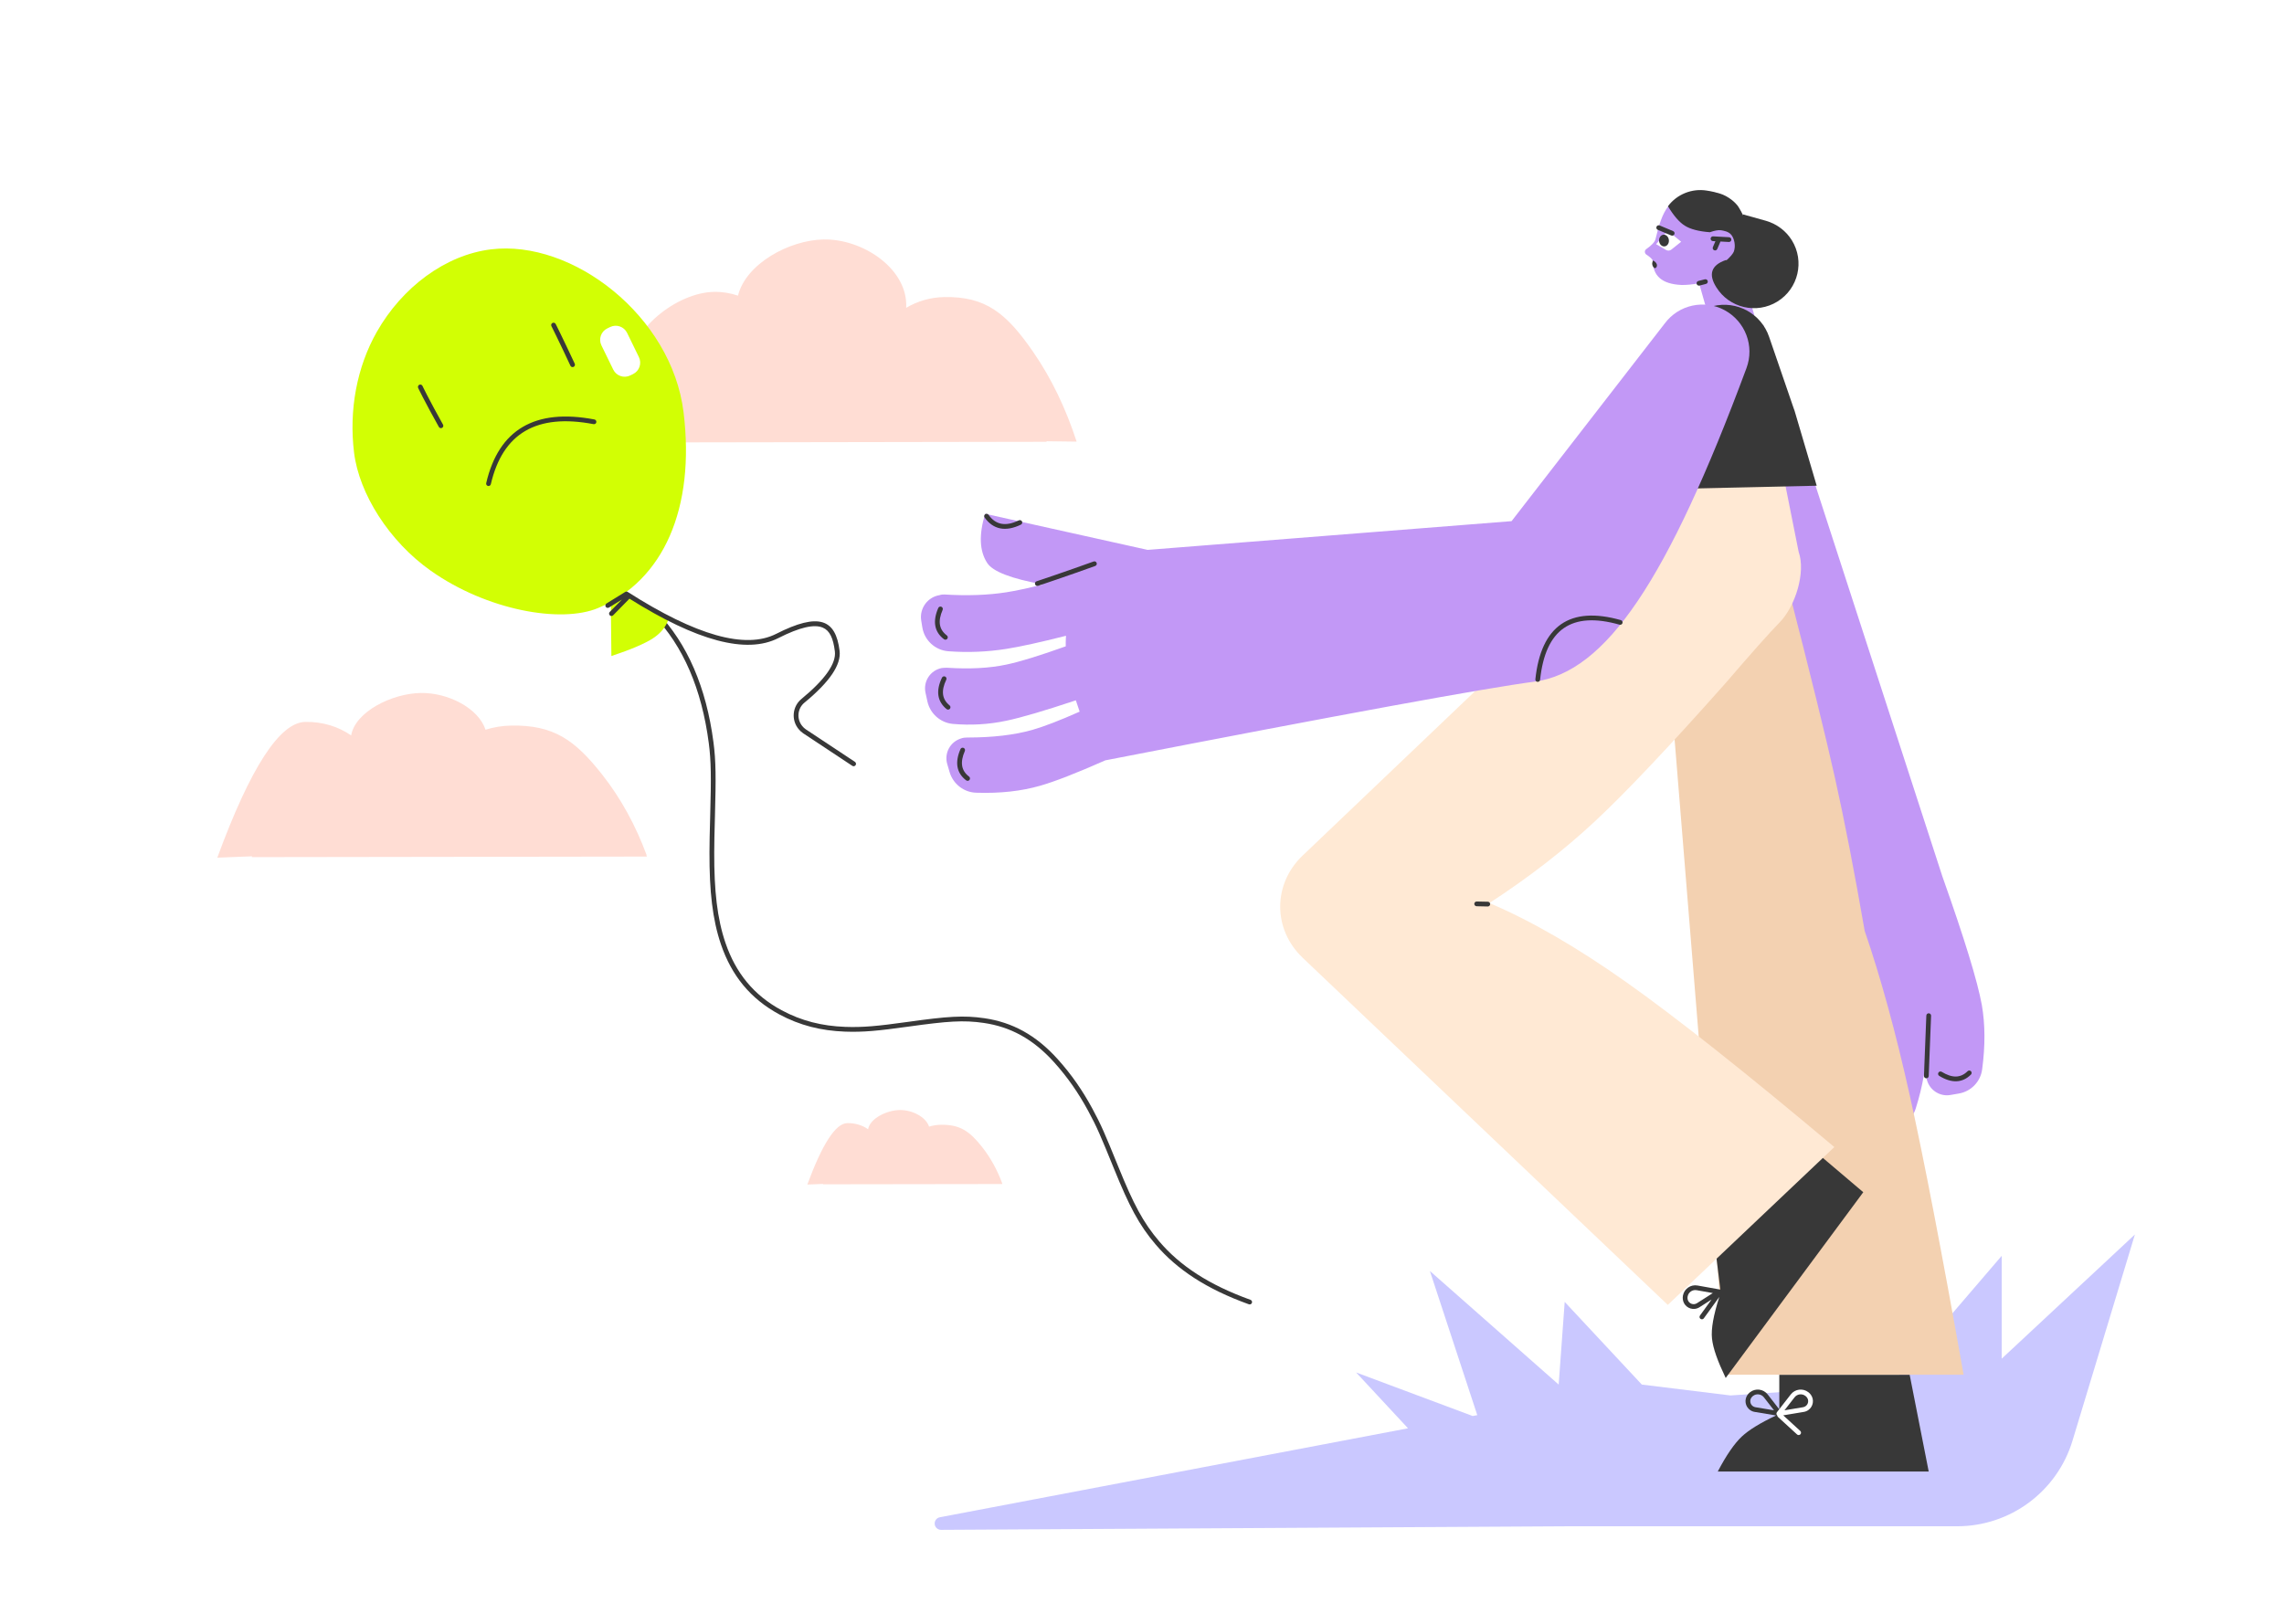 <svg xmlns="http://www.w3.org/2000/svg" width="1440" height="1024" fill="none" viewBox="0 0 1440 1024"><rect width="1440" height="1024" fill="#fff"/><path fill="#FFDDD4" fill-rule="evenodd" d="M659.739 278.257L659.962 278.598L417.304 278.995L426.349 261.847C410.571 256.446 397.263 245.852 397.004 230.995C396.609 208.389 426.573 184.474 450.125 184.063C455.448 183.97 460.56 184.818 465.289 186.446C470.172 166.446 497.466 151.388 519.292 151.007C543.51 150.585 570.957 168.657 571.363 191.921C571.376 192.66 571.361 193.396 571.32 194.127C578.316 189.956 586.536 187.486 595.363 187.332C621.431 186.877 634.536 197.444 651.495 222.075C662.802 238.495 671.898 257.302 678.784 278.495C672.049 278.406 665.701 278.327 659.739 278.257ZM407.405 539.438L407.952 540.172L158.698 540.529L159.017 540L137 540.867C157.858 484.07 176.351 455.53 192.479 455.249C203.478 455.057 213.59 458.291 221.381 463.788C223.961 448.844 247.002 437.325 265.257 437.007C282.461 436.706 301.666 446.572 306.11 460.179C311.15 458.58 316.589 457.663 322.271 457.563C349.047 457.096 362.485 466.579 379.85 488.713C391.427 503.47 400.728 520.379 407.754 539.441C407.638 539.44 407.522 539.439 407.405 539.438ZM631.75 746.35L632.001 746.685L518.851 746.847L518.994 746.611L509 747.003C518.47 721.302 526.866 708.387 534.187 708.259C539.18 708.172 543.77 709.636 547.307 712.123C548.479 705.36 558.938 700.148 567.226 700.003C575.035 699.867 583.753 704.331 585.77 710.487C588.058 709.764 590.527 709.349 593.107 709.304C605.262 709.091 611.362 713.382 619.244 723.397C624.499 730.074 628.721 737.726 631.91 746.351C631.857 746.351 631.804 746.35 631.75 746.35Z" clip-rule="evenodd"/><path fill="#383838" d="M412.022 387.933C430.757 407.506 442.404 434.43 446.863 468.599C448.351 479.926 448.432 490.321 447.755 514.627C447.429 526.336 447.323 531.198 447.303 537.59C447.225 561.924 449.18 579.907 454.594 595.704C461.263 615.164 473.05 629.842 491.34 639.7C504.269 646.67 517.708 650.006 532.702 650.56C544.037 650.979 553.388 650.107 572.619 647.418C597.46 643.945 607.507 643.216 620.263 645.083C637.009 647.534 651.291 655.146 664.546 669.85C673.053 679.287 679.952 689.256 685.997 700.423C691.448 710.49 693.64 715.557 702.443 737.248C711.907 760.568 718.086 772.472 728.609 784.817C742.081 800.623 760.668 812.883 787.385 822.516C788.165 822.797 789.024 822.393 789.305 821.614C789.586 820.835 789.182 819.975 788.403 819.694C762.157 810.231 744.01 798.261 730.892 782.871C720.634 770.837 714.574 759.16 705.223 736.12C696.372 714.313 694.16 709.199 688.635 698.994C682.481 687.627 675.447 677.463 666.774 667.841C653.05 652.617 638.133 644.667 620.697 642.115C607.558 640.192 597.336 640.933 572.203 644.447C553.143 647.112 543.917 647.972 532.813 647.562C518.258 647.024 505.267 643.799 492.763 637.06C475.165 627.574 463.864 613.503 457.432 594.731C452.149 579.316 450.226 561.628 450.303 537.599C450.323 531.241 450.429 526.394 450.754 514.71C451.435 490.236 451.354 479.751 449.837 468.209C445.301 433.443 433.397 405.925 414.189 385.858C413.616 385.26 412.667 385.239 412.068 385.812C411.47 386.385 411.449 387.334 412.022 387.933Z"/><path fill="#D2FF04" fill-rule="evenodd" d="M377.209 383.387C353.645 393.333 306.754 384.784 271.557 359.887C245.302 341.349 226.403 311.328 223.222 285.423C219.932 258.624 224.965 231.509 237.553 209.309C253.541 181.151 280.761 160.782 309.545 157.247C360.959 150.935 423.516 199.271 430.962 259.916C438.408 320.56 418.314 366.149 377.209 383.387ZM385.116 380.502L394.866 374.569L421.574 390.231C419.963 395.164 416.642 399.3 411.698 402.526C406.755 405.753 398.052 409.542 385.465 413.707L385.116 380.502Z" clip-rule="evenodd"/><path fill="#383838" d="M396.861 377.534L386.57 388.01C385.99 388.601 385.04 388.61 384.449 388.029C383.858 387.449 383.849 386.499 384.43 385.908L392.121 378.078L383.954 383.125C383.25 383.561 382.325 383.343 381.89 382.638C381.454 381.933 381.672 381.009 382.377 380.573L394.176 373.281C394.667 372.978 395.287 372.983 395.773 373.293C438.87 400.832 470.027 409.523 489.325 399.735C516.385 385.975 526.891 390.501 529.341 410.448C530.424 419.273 522.968 430.098 507.245 443.056C502.752 446.695 502.092 453.393 505.834 457.895C506.417 458.642 507.185 459.34 508.092 459.967L539.018 480.45C539.709 480.908 539.898 481.839 539.441 482.529C538.983 483.22 538.053 483.409 537.362 482.952L506.411 462.452C505.243 461.645 504.252 460.744 503.498 459.777C498.716 454.025 499.565 445.416 505.347 440.733C520.328 428.386 527.281 418.292 526.363 410.814C525.328 402.383 523.126 397.684 518.797 395.819C513.458 393.519 504.444 395.413 490.683 402.41C470.566 412.614 439.393 404.245 396.861 377.534Z"/><path fill="#383838" d="M350.336 204.319C350.368 204.382 350.432 204.507 350.527 204.695C350.684 205.007 350.873 205.383 351.092 205.824C351.719 207.082 352.471 208.608 353.348 210.408C355.852 215.547 358.856 221.851 362.359 229.367C362.709 230.117 362.385 231.01 361.634 231.36C360.883 231.71 359.99 231.385 359.64 230.634C356.144 223.134 353.148 216.846 350.651 211.722C349.778 209.93 349.03 208.412 348.407 207.163C348.19 206.726 348.003 206.354 347.848 206.046C347.755 205.862 347.694 205.741 347.664 205.682C347.287 204.944 347.58 204.041 348.318 203.664C349.056 203.288 349.96 203.581 350.336 204.319ZM266.359 243.366C266.384 243.42 266.438 243.533 266.521 243.707C266.662 244.001 266.835 244.356 267.041 244.776C267.633 245.978 268.373 247.446 269.271 249.188C271.841 254.173 275.161 260.346 279.309 267.769C279.713 268.492 279.455 269.406 278.732 269.81C278.008 270.214 277.095 269.955 276.69 269.232C272.526 261.78 269.19 255.578 266.604 250.563C265.698 248.805 264.949 247.32 264.349 246.1C264.139 245.672 263.961 245.307 263.816 245.004C263.728 244.821 263.67 244.698 263.641 244.635C263.29 243.884 263.615 242.992 264.366 242.641C265.116 242.291 266.009 242.615 266.359 243.366ZM309.461 305.34C309.273 306.147 308.467 306.649 307.66 306.461C306.853 306.274 306.351 305.468 306.539 304.661C314.395 270.845 337.352 257.381 374.781 264.527C375.595 264.682 376.129 265.468 375.973 266.282C375.818 267.095 375.032 267.629 374.219 267.474C338.314 260.619 316.938 273.156 309.461 305.34Z"/><path fill="#fff" d="M384.666 206.232L382.868 207.108C378.897 209.045 377.248 213.834 379.185 217.806L386.637 233.085C388.574 237.056 393.363 238.705 397.334 236.768L399.132 235.892C403.103 233.955 404.752 229.166 402.815 225.194L395.363 209.915C393.426 205.944 388.637 204.295 384.666 206.232Z"/><path fill="#CAC8FF" fill-rule="evenodd" d="M989 962.5L593.302 964.751C591.093 964.763 589.292 962.983 589.279 960.774C589.268 958.844 590.637 957.182 592.532 956.821L887.719 900.717L855 865.5L928.49 892.969L931.388 892.418L901.5 801.5L982.7 873.142L986.5 821L1035.13 873.142L1091 880L1192.42 873.142L1262.02 791.952V856.808L1346 778.5L1306.66 908.512C1296.96 940.571 1267.41 962.5 1233.92 962.5H989Z" clip-rule="evenodd"/><path fill="#C298F6" fill-rule="evenodd" d="M1215.48 648.874C1215.09 649.268 1214.68 649.658 1214.28 650.044C1214.49 653.492 1214.6 656.544 1214.6 659.2C1214.6 671.5 1212.3 684.8 1207.8 699.1C1205.4 706.6 1198.5 711.7 1190.6 711.7H1185.3C1178.1 711.7 1172.2 705.8 1172.2 698.6C1172.3 697.3 1172.4 696.1 1172.8 694.9C1175.54 685.304 1177.43 676.408 1178.46 668.234L1176.2 668.8L1098 221.6L1111.7 204.8L1224.61 552.685C1238.52 591.838 1246.81 618.935 1249.5 633.8C1251.6 645.9 1251.7 659.4 1249.7 674.3C1248.7 682.1 1242.7 688.3 1235 689.6L1229.8 690.5C1222.7 691.8 1215.9 687 1214.6 679.9C1214.4 678.7 1214.3 677.5 1214.5 676.3C1215.57 666.27 1215.88 657.145 1215.48 648.874Z" clip-rule="evenodd"/><path fill="#F3D1B1" fill-rule="evenodd" d="M1127.7 371.9C1141.33 424.805 1151.1 464.505 1157 491C1162.9 517.495 1169.12 549.5 1175.63 587.015C1185.7 616.327 1195.16 650.822 1204 690.5C1212.84 730.178 1224.17 788.978 1238 866.9H1088.3L1054.5 450.442L1127.7 371.9Z" clip-rule="evenodd"/><path fill="#C298F6" fill-rule="evenodd" d="M1071.24 178.661L1079.48 207.614L1106.03 198.672L1096.16 164.675L1098.13 163.412L1100.2 146.822C1101.31 129.577 1087.01 118.696 1070.28 120.914C1052.16 123.302 1048.02 132.885 1043.74 150.883C1043.33 152.533 1041.34 154.717 1037.85 157.145C1036.98 157.752 1036.76 159.037 1037.37 159.91C1037.51 160.152 1037.68 160.298 1037.85 160.443C1040.6 162.26 1041.91 163.618 1041.93 164.345C1042.25 173.804 1047.42 179.112 1060.15 179.711C1063.23 179.757 1066.92 179.44 1071.24 178.661Z" clip-rule="evenodd"/><path fill="#383838" fill-rule="evenodd" d="M1091.62 148.185C1089.82 145.882 1086.62 145.496 1085.04 145.206C1083.25 144.965 1080.97 145.427 1078.03 146.448C1070.95 145.919 1065.64 144.491 1062.17 142.286C1058.7 140.081 1055.18 136.009 1051.61 130.069C1057.21 122.498 1066.71 118.685 1076.03 120.182C1079.01 120.617 1081.73 121.294 1084.03 121.972C1086.82 122.771 1089.64 124.297 1092.21 126.381C1093.15 127.132 1094.15 128.102 1094.95 129.023C1095.68 129.823 1096.65 131.302 1097.84 133.557C1099.05 135.714 1099.78 138.163 1099.98 140.686L1102.15 166.684L1087.92 164.68C1090.95 162.035 1092.59 159.972 1093.13 158.662C1094.46 154.975 1093.41 150.488 1091.62 148.185Z" clip-rule="evenodd"/><path fill="#fff" fill-rule="evenodd" d="M1059.92 152.456L1053.77 157.376C1052.8 158.151 1051.45 158.249 1050.38 157.623L1044.13 153.966L1049.52 147.68C1050.59 146.438 1052.45 146.279 1053.71 147.321L1059.92 152.456Z" clip-rule="evenodd"/><path fill="#383838" d="M1084.71 152.305L1082.69 157.027C1082.37 157.789 1081.49 158.143 1080.72 157.817C1079.96 157.492 1079.61 156.611 1079.93 155.849L1081.52 152.131L1079.92 152.043C1079.09 151.998 1078.46 151.29 1078.5 150.463C1078.55 149.636 1079.25 149.002 1080.08 149.047L1090.15 149.599C1090.97 149.644 1091.61 150.351 1091.56 151.179C1091.52 152.006 1090.81 152.64 1089.98 152.594L1084.71 152.305ZM1074.89 176.127C1075.7 175.947 1076.5 176.456 1076.68 177.265C1076.86 178.073 1076.35 178.875 1075.54 179.055C1075.55 179.052 1073.04 179.718 1071.49 180.094C1070.69 180.289 1069.88 179.795 1069.68 178.99C1069.49 178.185 1069.98 177.374 1070.79 177.179C1072.28 176.816 1074.83 176.14 1074.89 176.127ZM1045.19 144.941C1044.43 144.621 1044.07 143.742 1044.39 142.978C1044.71 142.214 1045.59 141.854 1046.35 142.174L1054.84 145.734C1055.61 146.054 1055.97 146.933 1055.65 147.697C1055.33 148.461 1054.45 148.821 1053.68 148.501L1045.19 144.941ZM1042.27 164.224C1043.97 165.266 1044.72 166.381 1044.67 167.399C1044.58 169.025 1043.12 169.899 1042.15 168.007C1041.42 166.795 1041.54 165.485 1042.27 164.224ZM1048.78 148.014C1050.48 147.865 1052.01 149.394 1052.19 151.43C1052.37 153.465 1051.13 155.236 1049.42 155.386C1047.72 155.535 1046.19 154.006 1046.01 151.97C1045.83 149.934 1047.07 148.163 1048.78 148.014Z"/><path fill="#383838" fill-rule="evenodd" d="M1087.96 164.039C1078.93 167.213 1076.93 172.889 1082.04 181.08C1090.18 194.242 1107.49 198.29 1120.65 190.142C1133.81 181.995 1137.86 164.689 1129.71 151.527C1126.01 145.554 1120.16 141.197 1113.36 139.233L1098.79 135.164C1097.37 143.851 1095.87 150.911 1094.38 156.458C1092.88 162.105 1090.81 164.641 1087.96 164.039Z" clip-rule="evenodd"/><path fill="#383838" fill-rule="evenodd" d="M1083.97 817.889L1074.21 831.36C1073.73 832.031 1072.79 832.181 1072.12 831.695C1071.45 831.209 1071.3 830.271 1071.79 829.6L1079.09 819.512L1071.49 824.363C1070.6 824.926 1069.61 825.28 1068.57 825.397C1064.8 825.824 1061.4 823.115 1060.97 819.346C1060.88 818.586 1060.91 817.818 1061.04 817.065C1061.81 812.762 1065.92 809.897 1070.22 810.666L1084.64 813.24L1080.43 779.059L1129.74 713.64L1174.74 751.834L1088 868.98C1082.97 858.398 1080.04 850.489 1079.36 844.061C1078.73 838.098 1080.27 829.454 1083.97 817.889ZM1079.89 815.44L1069.7 813.619C1067.02 813.142 1064.47 814.921 1064 817.592C1063.91 818.06 1063.9 818.537 1063.95 819.009C1064.19 821.131 1066.11 822.657 1068.23 822.416C1068.81 822.35 1069.38 822.151 1069.87 821.834L1079.89 815.44Z" clip-rule="evenodd"/><path fill="#FFE9D4" fill-rule="evenodd" d="M1051.5 822.9L1108.06 769.278L1126.2 752.083L1156.5 723.354C1100.64 676.378 1056.97 641.76 1025.5 619.5C994.032 597.24 965.198 580.573 939 569.5C963.765 553.401 985.932 536.234 1005.5 518C1025.07 499.765 1052.67 470.558 1088.3 430.378C1104.17 411.884 1115.4 399.258 1122 392.5C1131.9 382.363 1138.6 360.968 1134 348L1125.6 305.9H1066.3L821.3 539.513C802.4 557.505 802.4 585.999 821.3 603.99L1051.5 822.9Z" clip-rule="evenodd"/><path fill="#383838" fill-rule="evenodd" d="M1131 257.875L1115.39 212.463C1110.39 197.743 1095 189.352 1079.86 193.086L1063.15 197.157L1036.08 308.742L1145.38 306.306L1131.4 258.944C1131.26 258.555 1131.13 258.165 1131 257.875Z" clip-rule="evenodd"/><path fill="#383838" fill-rule="evenodd" d="M1119.76 892.628L1106.24 890.374C1105.21 890.202 1104.23 889.796 1103.38 889.188C1100.29 886.983 1099.57 882.694 1101.78 879.608C1102.22 878.986 1102.76 878.431 1103.36 877.961C1106.81 875.278 1111.78 875.899 1114.47 879.349L1121.8 888.78V866.98H1204L1216 927.98H1083C1088.4 917.68 1093.5 910.28 1098.2 905.88C1102.61 901.754 1109.74 897.364 1119.76 892.628H1119.76ZM1118.46 889.369L1112.1 881.191C1110.43 879.049 1107.34 878.663 1105.2 880.329C1104.83 880.621 1104.5 880.965 1104.22 881.352C1102.98 883.09 1103.38 885.505 1105.12 886.747C1105.6 887.089 1106.15 887.318 1106.73 887.415L1118.46 889.369Z" clip-rule="evenodd"/><path fill="#C298F6" fill-rule="evenodd" d="M672.103 400.935C655.834 405.05 643.292 407.805 634.5 409.2C622.5 411.1 610.4 411.6 598 410.7C589.6 410.1 582.8 403.8 581.5 395.6L580.8 391.3C579.6 383.7 584.8 376.5 592.4 375.3C593.5 374.9 594.5 374.9 595.5 374.9C610 375.8 623 375.3 634.5 373.5C640.491 372.568 648.194 370.907 657.619 368.545C637.642 364.972 625.877 360.432 622.4 355C617.5 347.5 617.1 337.2 621.1 324L723.545 346.765L953 328.646L1049.6 203.946C1058.4 192.146 1074.5 188.646 1087.4 195.646C1100.4 202.746 1106.3 218.246 1101.1 232.146C1051.5 365.846 1012.5 423.946 967.5 429.846C936.003 434.019 845.765 450.532 696.883 479.485C678.63 487.568 664.914 492.896 655.8 495.5C644 498.9 630.6 500.4 615.5 499.9C607.7 499.7 600.9 494.4 598.7 486.9L597.2 481.8C595.2 474.8 599.2 467.6 606.2 465.6C607.4 465.2 608.6 465.1 609.8 465.1C625.8 465.1 639.5 463.5 650.8 460.3C658.202 458.177 668.172 454.342 680.69 448.776C679.827 446.347 679.027 443.967 678.291 441.636C658.425 448.266 643.828 452.554 634.5 454.5C623.2 456.9 611.9 457.5 600.6 456.5C592.8 455.7 586.4 450 584.7 442.3L583.5 436.8C582 429.7 586.5 422.8 593.6 421.3C594.8 421.1 596 421.1 597.2 421.1C611.3 422 623.7 421.4 634.5 419.1C642.902 417.341 655.377 413.504 671.924 407.588C671.891 405.862 671.916 404.181 672 402.546C672.028 402.008 672.062 401.471 672.103 400.935Z" clip-rule="evenodd"/><path fill="#383838" d="M654.475 369.423C653.689 369.685 652.839 369.26 652.577 368.474C652.315 367.689 652.74 366.839 653.526 366.577C653.666 366.53 653.937 366.44 654.332 366.307C654.99 366.087 655.754 365.83 656.615 365.54C659.073 364.71 661.813 363.779 664.764 362.769C673.194 359.88 681.624 356.93 689.491 354.089C690.27 353.808 691.13 354.211 691.411 354.991C691.692 355.77 691.289 356.63 690.51 356.911C682.626 359.758 674.181 362.714 665.736 365.607C662.781 366.619 660.037 367.552 657.573 368.382C656.711 368.673 655.946 368.931 655.286 369.152C654.889 369.285 654.616 369.376 654.475 369.423ZM591.552 383.411C591.883 382.651 592.767 382.304 593.527 382.635C594.286 382.966 594.633 383.85 594.302 384.61C591.164 391.806 592.075 397.023 596.958 400.715C597.619 401.215 597.75 402.156 597.25 402.817C596.751 403.477 595.81 403.608 595.149 403.108C589.069 398.511 587.896 391.794 591.552 383.411ZM605.552 472.411C605.883 471.651 606.767 471.304 607.527 471.635C608.286 471.966 608.633 472.85 608.302 473.61C605.164 480.806 606.075 486.023 610.958 489.715C611.619 490.215 611.75 491.156 611.25 491.817C610.751 492.477 609.81 492.608 609.149 492.108C603.069 487.511 601.896 480.794 605.552 472.411ZM593.888 427.353C594.245 426.606 595.141 426.289 595.888 426.647C596.636 427.004 596.952 427.9 596.594 428.647C593.207 435.729 593.936 440.976 598.687 444.836C599.33 445.358 599.428 446.303 598.905 446.946C598.383 447.589 597.438 447.687 596.795 447.164C590.88 442.358 589.942 435.604 593.888 427.353ZM620.78 326.372C620.298 325.698 620.454 324.761 621.128 324.28C621.803 323.798 622.739 323.954 623.221 324.628C627.772 331 633.974 332.181 642.35 328.149C643.096 327.789 643.992 328.103 644.352 328.849C644.711 329.596 644.397 330.492 643.651 330.852C634.026 335.486 626.229 334 620.78 326.372Z"/><path fill="#383838" d="M1214.5 640.441C1214.53 639.613 1215.23 638.969 1216.06 639.001C1216.89 639.034 1217.53 639.731 1217.5 640.559L1216 678.559C1215.97 679.387 1215.27 680.032 1214.44 679.999C1213.61 679.966 1212.97 679.269 1213 678.441L1214.5 640.441ZM1222.62 678.467C1221.92 678.034 1221.7 677.11 1222.13 676.404C1222.56 675.698 1223.49 675.478 1224.19 675.911C1230.88 680.02 1236.18 679.844 1240.51 675.522C1241.1 674.937 1242.05 674.939 1242.63 675.526C1243.22 676.112 1243.22 677.062 1242.63 677.647C1237.23 683.028 1230.42 683.255 1222.62 678.467Z"/><path fill="#383838" d="M1021.91 391.057C989.82 381.959 971.586 394.582 968.008 428.342C967.921 429.166 968.518 429.904 969.342 429.991C970.166 430.079 970.904 429.482 970.992 428.658C974.375 396.733 990.807 385.357 1021.09 393.943C1021.89 394.169 1022.72 393.706 1022.94 392.909C1023.17 392.112 1022.71 391.283 1021.91 391.057Z"/><path fill="#383838" d="M938.032 568.65L931.032 568.5C930.204 568.483 929.518 569.14 929.5 569.968C929.483 570.796 930.14 571.482 930.968 571.5L937.968 571.65C938.796 571.667 939.482 571.01 939.5 570.182C939.517 569.354 938.86 568.668 938.032 568.65Z"/><path fill="#fff" d="M1124.28 892.538L1135.01 902.374C1135.62 902.934 1135.67 903.883 1135.11 904.494C1134.55 905.104 1133.6 905.146 1132.99 904.586L1120.99 893.586C1120.7 893.319 1120.53 892.965 1120.5 892.601C1119.96 892.111 1119.79 891.241 1120.32 890.559L1129.04 879.349C1131.72 875.9 1136.69 875.278 1140.14 877.961C1140.75 878.431 1141.28 878.986 1141.73 879.608C1143.93 882.694 1143.22 886.984 1140.13 889.188C1139.28 889.796 1138.3 890.202 1137.27 890.374L1124.28 892.538ZM1125.05 889.369L1136.77 887.415C1137.35 887.318 1137.91 887.089 1138.38 886.747C1140.12 885.505 1140.53 883.09 1139.28 881.352C1139.01 880.965 1138.68 880.621 1138.3 880.329C1136.16 878.663 1133.07 879.049 1131.41 881.191L1125.05 889.369Z"/></svg>